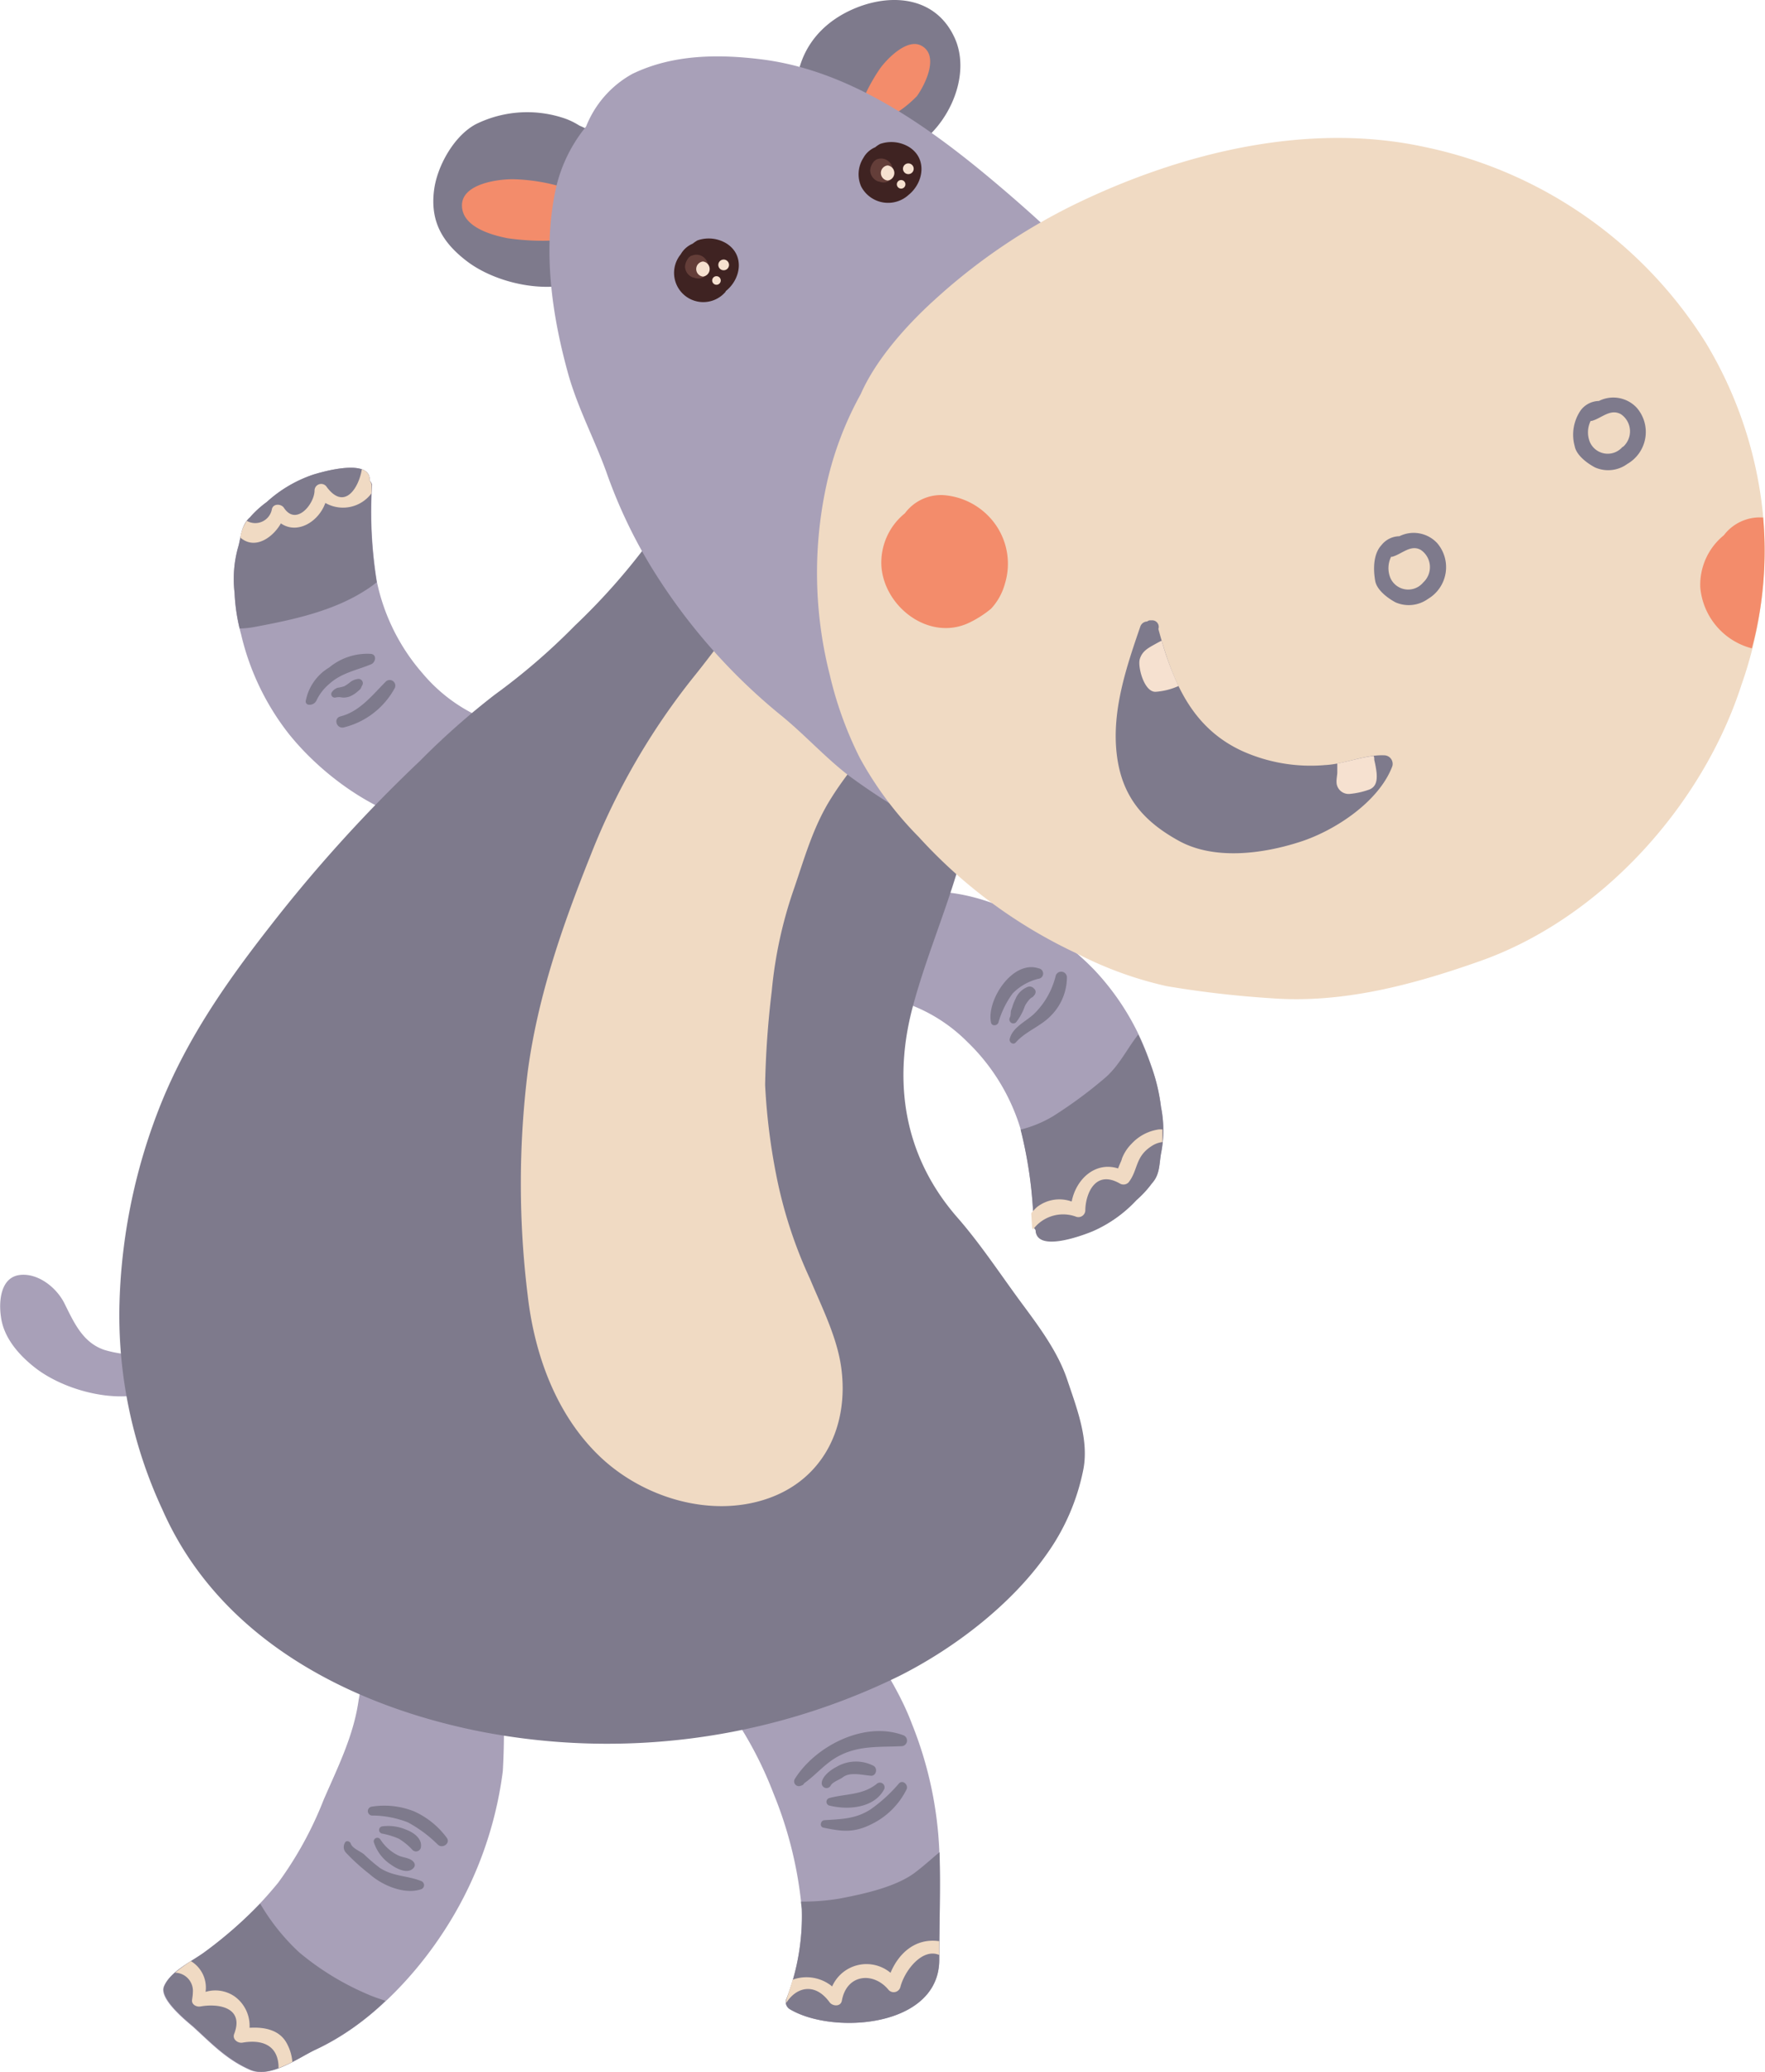 <svg xmlns="http://www.w3.org/2000/svg" width="181.41" height="212.9" viewBox="0 0 181.41 212.9">
  <defs>
    <style>
      .cls-1 {
        fill: #7e7a8c;
      }

      .cls-2 {
        fill: #a8a0b8;
      }

      .cls-3 {
        fill: #f0dac3;
      }

      .cls-4 {
        fill: #f38c6b;
      }

      .cls-5 {
        fill: #3f2322;
      }

      .cls-6 {
        fill: #643e39;
      }

      .cls-7 {
        fill: #f6e1d0;
      }
    </style>
  </defs>
  <title>Asset 2animals4</title>
  <g id="Layer_2" data-name="Layer 2">
    <g id="Objects">
      <g>
        <g>
          <path class="cls-1" d="M98,3.64C95.92-.54,91.14-.74,87.26,1.13c-4.48,2.17-6.2,6.42-5.15,11.1a.53.53,0,0,0,.65.39,8.27,8.27,0,0,0,4.38,2.32c2,.57,4.82,1.3,6.81.15C97.5,13,100,7.57,98,3.64Z"/>
          <path class="cls-1" d="M59.56,12.91a7.62,7.62,0,0,0-1.4-.7,11.93,11.93,0,0,0-9.25.55c-2.26,1.2-4,4.34-4.3,6.81-.4,3.18.86,5.34,3.35,7.25,4.16,3.2,13.19,4.42,15.65-1.66,1.08-2.68,2-6.75,0-9.23A10.62,10.62,0,0,0,59.56,12.91Z"/>
        </g>
        <path class="cls-2" d="M18.08,138.05c-1.23-1.23-2.6.13-3.55,1.15a12.11,12.11,0,0,1-3.79-.49c-2.25-.75-3.15-2.85-4.12-4.79-.81-1.62-2.68-3.1-4.52-2.92-2.07.2-2.24,2.77-2,4.32.29,2.24,2,4.09,3.72,5.38,3.56,2.63,10.36,4.15,14,1.07A2.63,2.63,0,0,0,18.08,138.05Z"/>
        <path class="cls-2" d="M51.32,169.91a6.67,6.67,0,0,0-.64-3.19c-1-1.48-2.8-1.43-4.44-1.64a70.65,70.65,0,0,0-8.61-.47.71.71,0,0,0-.52.21.55.55,0,0,0-.6.57,18.14,18.14,0,0,0,.44,2.94,17.9,17.9,0,0,1-.09,6.36c-.51,3.66-2.14,6.89-3.59,10.23a37.57,37.57,0,0,1-4.67,8.52,39.56,39.56,0,0,1-7.52,7.1c-1.33,1-3.58,2-4.24,3.57-.54,1.27,2.24,3.51,3,4.16,1.86,1.69,3.39,3.33,5.77,4.39,2.14,1,5.05-1.24,6.89-2.08,5.09-2.33,9.68-7,12.76-11.59a39.19,39.19,0,0,0,6.42-17,69.91,69.91,0,0,0,0-8.06C51.67,172.59,51.37,171.28,51.32,169.91Z"/>
        <path class="cls-2" d="M93.74,177.16c-1.47-3.93-4-7.37-6.13-10.94a31.57,31.57,0,0,0-3.33-4.63,41.26,41.26,0,0,0-4.11-3.43,2.42,2.42,0,0,0-2.6-.06c-1.84.77-3.6,1.11-5.31,2.19-2.66,1.69-6.25,4.08-7.38,7.16a.77.77,0,0,0,1.27.74l.14-.13c2.39.74,4.93,3.06,6.41,4.76a39.24,39.24,0,0,1,6.8,11.46,41,41,0,0,1,2.91,11.88,23.57,23.57,0,0,1-1.62,9.34.86.86,0,0,0,.39.95c4.43,2.65,15.34,1.88,15.36-5.07,0-3.78.15-7.52,0-11.3A39.34,39.34,0,0,0,93.74,177.16Z"/>
        <path class="cls-2" d="M59,74.74a.44.44,0,0,0-.17-.07c-2.27-.36-4.53.43-6.89-.07a16.7,16.7,0,0,1-8.49-5.39,20.82,20.82,0,0,1-4.69-9.32,44.88,44.88,0,0,1-.51-10.09h0A.75.75,0,0,0,38,49.4c.13-2.23-4.26-1.11-5.81-.63a13.48,13.48,0,0,0-4.78,2.82,10.25,10.25,0,0,0-1.72,1.57.27.27,0,0,1-.08.07c-.87.87-.83,2-1.15,3.05a12.09,12.09,0,0,0-.35,4.63,19,19,0,0,0,.67,4.27,26.2,26.2,0,0,0,4.93,10.26c4.47,5.55,12.7,10.91,20.09,9.27a.85.85,0,0,0,.27-.12c2.83-.28,5.32-2.34,7-4.66.78-1.07,3.59-3.54,2.31-5A.66.66,0,0,0,59,74.74Z"/>
        <path class="cls-2" d="M119.33,113.75a19.13,19.13,0,0,0-1-4.2,26.16,26.16,0,0,0-5.78-9.81c-4.92-5.15-13.57-9.8-20.79-7.54a.59.59,0,0,0-.26.14c-2.8.52-5.11,2.78-6.6,5.24-.69,1.13-3.28,3.82-1.88,5.13a.71.71,0,0,0,.44.2l.18,0c2.29.17,4.48-.81,6.87-.51a16.65,16.65,0,0,1,8.91,4.65,20.75,20.75,0,0,1,5.46,8.9,44,44,0,0,1,1.36,10h0a.77.77,0,0,0,.2.39c.06,2.23,4.34.75,5.84.14a13.52,13.52,0,0,0,4.53-3.21,10.65,10.65,0,0,0,1.58-1.71l.07-.08c.8-.94.67-2,.9-3.13A12.14,12.14,0,0,0,119.33,113.75Z"/>
        <path class="cls-1" d="M109.7,141.79c-1-3-3.07-5.69-4.93-8.21-2.08-2.84-4.06-5.84-6.38-8.49-5.44-6.23-6.67-13.84-4.56-21.7,1.86-6.93,5.16-13.59,6.1-20.71.83-6.28-4.66-12.5-8.9-16.37C84.63,60.49,77.94,55,69.82,51.83a.65.65,0,0,0-.63.1.66.66,0,0,0-1.1.48c0,.29.16.54.11.75a8.56,8.56,0,0,1-1.48,2.5,65.87,65.87,0,0,1-7.64,8.63,65.51,65.51,0,0,1-8.24,7.1,77.36,77.36,0,0,0-7.69,6.81,150.89,150.89,0,0,0-15.41,17c-4.41,5.64-8.37,11.31-11.11,18a59.47,59.47,0,0,0-4.36,21.11,47.33,47.33,0,0,0,4.42,20.8c5.8,13.19,19.12,20.11,32.65,22.8a68.18,68.18,0,0,0,43.05-5.68c5.63-2.82,11.51-7.3,15.16-12.49a22.43,22.43,0,0,0,3.8-8.76C111.94,147.9,110.66,144.66,109.7,141.79Z"/>
        <path class="cls-3" d="M81.61,91.31c1.12-3.26,2-6.47,3.89-9.41,2.78-4.45,7.74-8.94,8.44-14.34.3-2.35-1.07-4.8-2.38-6.62C89.89,58.61,87,58,84.83,56.3a.87.87,0,0,0-1,0c-1.63.12-4.06,3.23-5.08,4.22-2.78,2.7-4.95,5.93-7.38,8.94A70.6,70.6,0,0,0,60.72,87.84c-2.9,7.24-5.44,14.51-6.48,22.28a93.9,93.9,0,0,0,0,23c.69,6,2.88,12.16,7.33,16.46S73,156,78.85,154s8.41-7.51,7.62-13.43c-.43-3.18-2-6.24-3.22-9.17a46.74,46.74,0,0,1-3.48-10.73,64.3,64.3,0,0,1-1.13-9.18,94.24,94.24,0,0,1,.68-9.63A44.45,44.45,0,0,1,81.61,91.31Z"/>
        <g>
          <path class="cls-4" d="M94.71,4.7C93.26,3.9,91.22,6,90.48,7a18.64,18.64,0,0,0-2.82,6.4.39.39,0,0,0,.48.48,1.67,1.67,0,0,0,.23-.12.65.65,0,0,0,.88-.09,14,14,0,0,1,2.33-1.73,11.91,11.91,0,0,0,2.66-2.06C95.11,8.66,96.56,5.71,94.71,4.7Z"/>
          <path class="cls-4" d="M62,22.47a.61.61,0,0,0-.27-.67c-1.35-.79-2.54-2.19-4.07-2.62a19.3,19.3,0,0,0-4.76-.76c-1.62-.05-5.42.44-5.42,2.68s3.08,3.06,4.69,3.38a25.35,25.35,0,0,0,10-.56C63,23.75,62.81,22.44,62,22.47Z"/>
        </g>
        <path class="cls-2" d="M141.53,66.59c-.62-10-7.81-18.47-14.74-25.12-3.72-3.56-7.71-6.84-11.36-10.48s-7.62-7.49-11.63-10.94C96.59,13.83,88.09,7.38,78.43,6.12,73.89,5.54,69.17,5.57,65,7.59A10.64,10.64,0,0,0,60.24,13a15.45,15.45,0,0,0-3.13,6.47c-1.35,6.34-.38,13,1.34,19.13,1,3.45,2.63,6.5,3.85,9.84a51.87,51.87,0,0,0,4.52,9.63,60.33,60.33,0,0,0,13.3,15.31c2.5,2,4.64,4.42,7.19,6.37A68.37,68.37,0,0,0,97.4,85.89c6.06,3.16,13.25,4.48,20,4.85s12.68-2.39,17.81-6.78C140.21,79.7,141.92,72.88,141.53,66.59Z"/>
        <path class="cls-3" d="M181.18,52.65a42.24,42.24,0,0,0-5.86-17.44,44.85,44.85,0,0,0-28.86-20.1c-12-2.62-24.94.57-35.75,5.77A61.32,61.32,0,0,0,96,30.86c-2.7,2.45-5.94,6-7.53,9.63A34.46,34.46,0,0,0,85,49.58a42.53,42.53,0,0,0,.29,19.78,38.13,38.13,0,0,0,3.08,8.51A36.26,36.26,0,0,0,94.43,86a51.45,51.45,0,0,0,16.3,12,38.35,38.35,0,0,0,9.19,3.33,104.19,104.19,0,0,0,10.71,1.24c7.36.56,14.55-1.37,21.42-3.79,12.47-4.37,22.94-16,26.94-28.41A41.43,41.43,0,0,0,181.18,52.65Z"/>
        <path class="cls-1" d="M168.22,41.89a3.29,3.29,0,0,0-3.88-.69,2.41,2.41,0,0,0-1.85.93,4.42,4.42,0,0,0-.64,3.71c.17.95,1.31,1.78,2.09,2.19a3.34,3.34,0,0,0,3.32-.36A3.79,3.79,0,0,0,168.22,41.89Zm-1.43,4a2,2,0,0,1-3.38-.47,2.66,2.66,0,0,1,.08-2.17.4.4,0,0,0,.11,0c1-.26,1.9-1.3,3-.69A2.13,2.13,0,0,1,166.79,45.94Z"/>
        <path class="cls-1" d="M147.71,55.8a3.3,3.3,0,0,0-3.88-.7A2.38,2.38,0,0,0,142,56c-.88.94-.86,2.54-.65,3.71.18.94,1.32,1.78,2.1,2.19a3.39,3.39,0,0,0,3.32-.36A3.79,3.79,0,0,0,147.71,55.8Zm-1.43,4.05a2,2,0,0,1-3.38-.48,2.64,2.64,0,0,1,.08-2.16h.11c1-.27,1.9-1.3,2.95-.7A2.14,2.14,0,0,1,146.28,59.85Z"/>
        <path class="cls-1" d="M142.27,77.61c-2-.08-4.05.9-6.05,1a17.14,17.14,0,0,1-8.54-1.44c-5.32-2.45-7.19-7.31-8.62-12.54a.67.67,0,0,0-.6-.89l-.17,0a.53.53,0,0,0-.38.12.77.77,0,0,0-.71.53c-1.42,4.13-2.92,8.55-2.43,13s2.76,7,6.38,9,8.57,1.37,12.45.12c3.58-1.14,8.14-4.13,9.51-7.79A.88.88,0,0,0,142.27,77.61Z"/>
        <path class="cls-1" d="M38.72,59.83a44.93,44.93,0,0,1-.5-10h0A.75.75,0,0,0,38,49.4c.13-2.23-4.26-1.11-5.81-.63a13.48,13.48,0,0,0-4.78,2.82,10.25,10.25,0,0,0-1.72,1.57.27.27,0,0,1-.08.07c-.87.87-.83,2-1.15,3.05a12.09,12.09,0,0,0-.35,4.63,19.41,19.41,0,0,0,.52,3.67,9,9,0,0,0,1.54-.16c3.91-.73,8.12-1.62,11.51-3.84C38.06,60.34,38.4,60.08,38.72,59.83Z"/>
        <path class="cls-1" d="M119.33,113.75a19.13,19.13,0,0,0-1-4.2c-.41-1.14-.85-2.22-1.34-3.25-1.14,1.44-1.92,3.14-3.36,4.41a46.26,46.26,0,0,1-5.42,4,12.29,12.29,0,0,1-3.31,1.36,44.45,44.45,0,0,1,1.34,9.93h0a.77.77,0,0,0,.2.39c.06,2.23,4.34.75,5.84.14a13.52,13.52,0,0,0,4.53-3.21,10.65,10.65,0,0,0,1.58-1.71l.07-.08c.8-.94.67-2,.9-3.13A12.14,12.14,0,0,0,119.33,113.75Z"/>
        <path class="cls-1" d="M96.57,190.31c-.86.72-1.68,1.47-2.59,2.15-2,1.47-5.35,2.18-7.72,2.63a22.4,22.4,0,0,1-3.93.3c0,.26.06.51.08.77a23.57,23.57,0,0,1-1.62,9.34.86.86,0,0,0,.39.95c4.43,2.65,15.34,1.88,15.36-5.07C96.54,197.68,96.68,194,96.57,190.31Z"/>
        <path class="cls-1" d="M39.62,205.59c-.7-.24-1.35-.45-1.8-.66a28.1,28.1,0,0,1-7.08-4.33,21.88,21.88,0,0,1-4-5,45.77,45.77,0,0,1-5.61,4.91c-1.33,1-3.58,2-4.24,3.57-.54,1.27,2.24,3.51,3,4.16,1.86,1.69,3.39,3.33,5.77,4.39,2.14,1,5.05-1.24,6.89-2.08A27.2,27.2,0,0,0,39.62,205.59Z"/>
        <path class="cls-5" d="M74.56,29.94c1.61-1.25,2-3.71.13-4.91a3.51,3.51,0,0,0-3-.33,3.71,3.71,0,0,0-.5.34,2.57,2.57,0,0,0-1.23,1.1,3,3,0,0,0,4.65,3.8Z"/>
        <path class="cls-5" d="M93.46,15.12a3.52,3.52,0,0,0-3-.33,2.77,2.77,0,0,0-.5.34,2.5,2.5,0,0,0-1.23,1.11,3.12,3.12,0,0,0-.22,2.92,3.12,3.12,0,0,0,4.86.88C94.94,18.78,95.33,16.32,93.46,15.12Z"/>
        <g>
          <path class="cls-6" d="M91.8,17.37a.67.67,0,0,0-.06-.12,1.23,1.23,0,0,0-.68-.85,1.19,1.19,0,0,0-1,0h0a.7.7,0,0,0-.1.08.54.54,0,0,0-.12.09,1.6,1.6,0,0,0-.4.94,1.25,1.25,0,0,0,.84,1.14l.06,0a1.15,1.15,0,0,0,.29.08h0a1.12,1.12,0,0,0,.41,0l.19-.07.19-.1.08-.05A1.06,1.06,0,0,0,91.8,17.37Z"/>
          <path class="cls-7" d="M91.23,17a.78.78,0,0,0,0,1.55A.78.78,0,0,0,91.23,17Z"/>
          <path class="cls-7" d="M93.36,16.79a.55.55,0,0,0,0,1.1A.55.55,0,0,0,93.36,16.79Z"/>
          <path class="cls-7" d="M92.62,18.5a.44.44,0,0,0,0,.88A.44.44,0,0,0,92.62,18.5Z"/>
        </g>
        <g>
          <path class="cls-6" d="M72.82,27.25a.45.45,0,0,0-.06-.12,1.25,1.25,0,0,0-.68-.85,1.22,1.22,0,0,0-1,0l-.05,0a.39.39,0,0,0-.1.08.54.54,0,0,0-.12.09,1.6,1.6,0,0,0-.4.94,1.22,1.22,0,0,0,.84,1.13l.06,0a1.15,1.15,0,0,0,.29.08h0a1.4,1.4,0,0,0,.41,0l.18-.07.2-.1.07-.06A1,1,0,0,0,72.82,27.25Z"/>
          <path class="cls-7" d="M72.25,26.87a.78.78,0,0,0,0,1.55A.78.78,0,0,0,72.25,26.87Z"/>
          <path class="cls-7" d="M74.38,26.67a.55.55,0,0,0,0,1.1A.55.55,0,0,0,74.38,26.67Z"/>
          <path class="cls-7" d="M73.64,28.38a.44.44,0,0,0,0,.88A.44.44,0,0,0,73.64,28.38Z"/>
        </g>
        <path class="cls-4" d="M102.39,54a7.19,7.19,0,0,0-5.5-3.13A4.64,4.64,0,0,0,93,52.75a6.51,6.51,0,0,0-2.41,5.38c.26,4.26,5,7.88,9.14,5.8a11,11,0,0,0,2.13-1.38A6.12,6.12,0,0,0,103.28,60,7,7,0,0,0,102.39,54Z"/>
        <path class="cls-4" d="M177.18,55a6.56,6.56,0,0,0-2.42,5.38,7.11,7.11,0,0,0,5.3,6.24,38.79,38.79,0,0,0,1.16-13.45l-.12,0A4.64,4.64,0,0,0,177.18,55Z"/>
        <path class="cls-3" d="M38.18,49.81A.75.75,0,0,0,38,49.4a1.08,1.08,0,0,0-.81-1.17c-.3,1.85-1.76,4.28-3.6,1.82a.68.68,0,0,0-1.26.34c0,1.38-1.88,3.7-3.14,1.8-.29-.45-1.15-.47-1.25.16a1.74,1.74,0,0,1-2.57,1.17,3.92,3.92,0,0,0-.67,1.72,1.7,1.7,0,0,0,.23.17c1.45,1,3.16-.25,3.94-1.63,1.68,1.16,3.87-.15,4.57-2.1a3.65,3.65,0,0,0,4.75-1c0-.3,0-.61,0-.92Z"/>
        <path class="cls-3" d="M110.55,125a.71.71,0,0,0,1-.61c0-1.53.92-4.3,3.57-2.77a.73.73,0,0,0,.87-.12c1-1.26.65-2.62,2.35-3.72a2.54,2.54,0,0,1,1.14-.43c0-.42,0-.86,0-1.3-.12,0-.23,0-.36,0a4.71,4.71,0,0,0-2.81,1.47,4.4,4.4,0,0,0-1,1.54c0,.12-.24.58-.39,1-2.35-.74-4.32,1.1-4.77,3.4a3.74,3.74,0,0,0-3.58.58,6,6,0,0,0-.58.62l.09,1.42h0a.51.51,0,0,0,.1.25A3.85,3.85,0,0,1,110.55,125Z"/>
        <path class="cls-3" d="M29.54,210.08c-.74-1.53-2.38-1.81-3.89-1.72a3.72,3.72,0,0,0-1.52-3.21,3.48,3.48,0,0,0-3-.48,3.17,3.17,0,0,0-1.51-3.16A15.41,15.41,0,0,0,18,202.7a1.87,1.87,0,0,1,1.82,2.05c0,.25-.05.51-.08.76-.06.48.48.73.86.66,1.84-.33,4.52.08,3.47,2.82-.22.57.41,1,.89.89,1.84-.31,3.49.17,3.66,2.26a2.32,2.32,0,0,1,0,.37,13,13,0,0,0,1.43-.64A4.73,4.73,0,0,0,29.54,210.08Z"/>
        <path class="cls-3" d="M85.26,205.73c.31.43,1.15.49,1.27-.16.49-2.75,3.27-3,4.82-1.08a.71.71,0,0,0,1.19-.31c.42-1.67,2.25-4.06,4-3.3,0-.48,0-1,0-1.43l-.1,0c-2.37-.3-4.07,1.25-4.91,3.26a3.86,3.86,0,0,0-6,1.4,4.15,4.15,0,0,0-4.06-.69c-.2.7-.42,1.39-.66,2.1a.92.92,0,0,0,0,.29C81.83,204.18,83.75,203.66,85.26,205.73Z"/>
        <path class="cls-7" d="M141.49,79.42a10.32,10.32,0,0,0-.24-1.33c0-.14,0-.28-.06-.42-1.23.14-2.49.55-3.74.78,0,.3,0,.61,0,.91s-.13.81-.06,1.21a1.25,1.25,0,0,0,1.41,1,8,8,0,0,0,1.79-.39C141.47,80.92,141.55,80.18,141.49,79.42Z"/>
        <path class="cls-7" d="M119.4,65.83c-.27.13-.54.28-.79.42-.68.38-1.22.69-1.46,1.47s.46,3.49,1.68,3.36a7,7,0,0,0,2.3-.59A30,30,0,0,1,119.4,65.83Z"/>
        <path class="cls-1" d="M43.26,193.27c-1.43-.56-2.86-.45-4.22-1.34a17.73,17.73,0,0,1-1.61-1.38c-.4-.34-1.21-.61-1.38-1.12-.08-.24-.48-.36-.6-.08a.86.86,0,0,0,.09,1A21.31,21.31,0,0,0,38,192.58c1.29,1.15,3.58,2.13,5.3,1.54A.45.45,0,0,0,43.26,193.27Z"/>
        <path class="cls-1" d="M42.56,191.39c-.34-.53-1.15-.48-1.69-.77A4.54,4.54,0,0,1,39.09,189a.37.37,0,0,0-.67.28,4.32,4.32,0,0,0,1.71,2.28c.62.46,1.85,1.1,2.43.31A.44.44,0,0,0,42.56,191.39Z"/>
        <path class="cls-1" d="M41.73,188a4.62,4.62,0,0,0-2.49-.33.38.38,0,0,0,0,.73,8,8,0,0,1,1.73.52,6.35,6.35,0,0,1,1.44,1.18.51.51,0,0,0,.86-.36C43.37,188.85,42.4,188.24,41.73,188Z"/>
        <path class="cls-1" d="M45.92,188.84a8.49,8.49,0,0,0-3.34-2.71,8.27,8.27,0,0,0-4.38-.49.46.46,0,0,0,0,.91,10.24,10.24,0,0,1,3.72.7A13.32,13.32,0,0,1,45,189.54C45.48,190,46.33,189.4,45.92,188.84Z"/>
        <path class="cls-1" d="M92.89,178.32c-4-1.53-9.08,1.07-11.21,4.49a.49.49,0,0,0,.54.71l.18-.06a.39.39,0,0,0,.25-.22c1.24-.88,2.18-2.09,3.59-2.82,2.09-1.1,4.25-.88,6.49-1A.58.58,0,0,0,92.89,178.32Z"/>
        <path class="cls-1" d="M89.78,181.44a3.94,3.94,0,0,0-3.82.12c-.6.3-1.5,1-1.5,1.68a.49.49,0,0,0,.91.25c.2-.4.92-.61,1.27-.88.72-.56,2-.22,2.86-.15C90.06,182.52,90.24,181.69,89.78,181.44Z"/>
        <path class="cls-1" d="M90.12,183.29c-1.48,1.19-3.18,1-4.9,1.47a.4.4,0,0,0,0,.76c1.94.49,4.63.27,5.65-1.66A.48.48,0,0,0,90.12,183.29Z"/>
        <path class="cls-1" d="M92.38,183.27a15.4,15.4,0,0,1-2.89,2.64c-1.54,1-3,1-4.74,1.12-.41,0-.57.68-.1.77,1.75.36,3,.56,4.73-.27a7.86,7.86,0,0,0,3.79-3.65C93.41,183.39,92.77,182.82,92.38,183.27Z"/>
        <path class="cls-1" d="M106.75,99.5c-2.68-.89-5.38,3.29-4.89,5.57.08.4.64.34.76,0a9.27,9.27,0,0,1,1.47-3,5.53,5.53,0,0,1,2.66-1.5A.54.54,0,0,0,106.75,99.5Z"/>
        <path class="cls-1" d="M106.33,102.21a.43.43,0,0,0,0-.58l-.09-.09a.58.58,0,0,0-.57-.15,2.24,2.24,0,0,0-1.3,1.26,5.05,5.05,0,0,0-.33.84c-.05.13-.09.25-.13.37s0,.49-.12.7a.41.41,0,0,0,.63.5,5.64,5.64,0,0,0,.92-1.69,3.23,3.23,0,0,1,.53-.74.85.85,0,0,1,.25-.17C106.2,102.41,106.52,102,106.33,102.21Z"/>
        <path class="cls-1" d="M108.51,100.25a8.16,8.16,0,0,1-2.22,3.92c-.83.79-2.23,1.38-2.51,2.59-.08.34.36.65.62.36,1-1.15,2.59-1.66,3.66-2.8a5.63,5.63,0,0,0,1.6-3.92A.59.59,0,0,0,108.51,100.25Z"/>
        <path class="cls-1" d="M38.16,67.19a6.16,6.16,0,0,0-4.33,1.4A5.11,5.11,0,0,0,31.43,72a.33.33,0,0,0,.31.41.77.77,0,0,0,.78-.42,5,5,0,0,1,1.25-1.65c1.3-1.21,2.83-1.44,4.39-2.09C38.59,68.06,38.76,67.3,38.16,67.19Z"/>
        <path class="cls-1" d="M36.76,69.77a1.6,1.6,0,0,0-.75.31,4.3,4.3,0,0,1-.62.43,3.75,3.75,0,0,1-.68.16,1.18,1.18,0,0,0-.62.48.36.36,0,0,0,.41.52,1.48,1.48,0,0,1,.66,0,1.77,1.77,0,0,0,.82-.12,2.9,2.9,0,0,0,.71-.44l.3-.26c.13-.11.16-.32.26-.46A.44.44,0,0,0,36.76,69.77Z"/>
        <path class="cls-1" d="M39.69,70C38.29,71.39,37,73.1,35,73.61c-.75.19-.43,1.27.31,1.14a8.17,8.17,0,0,0,5.28-4.08A.58.58,0,0,0,39.69,70Z"/>
      </g>
    </g>
  </g>
</svg>
